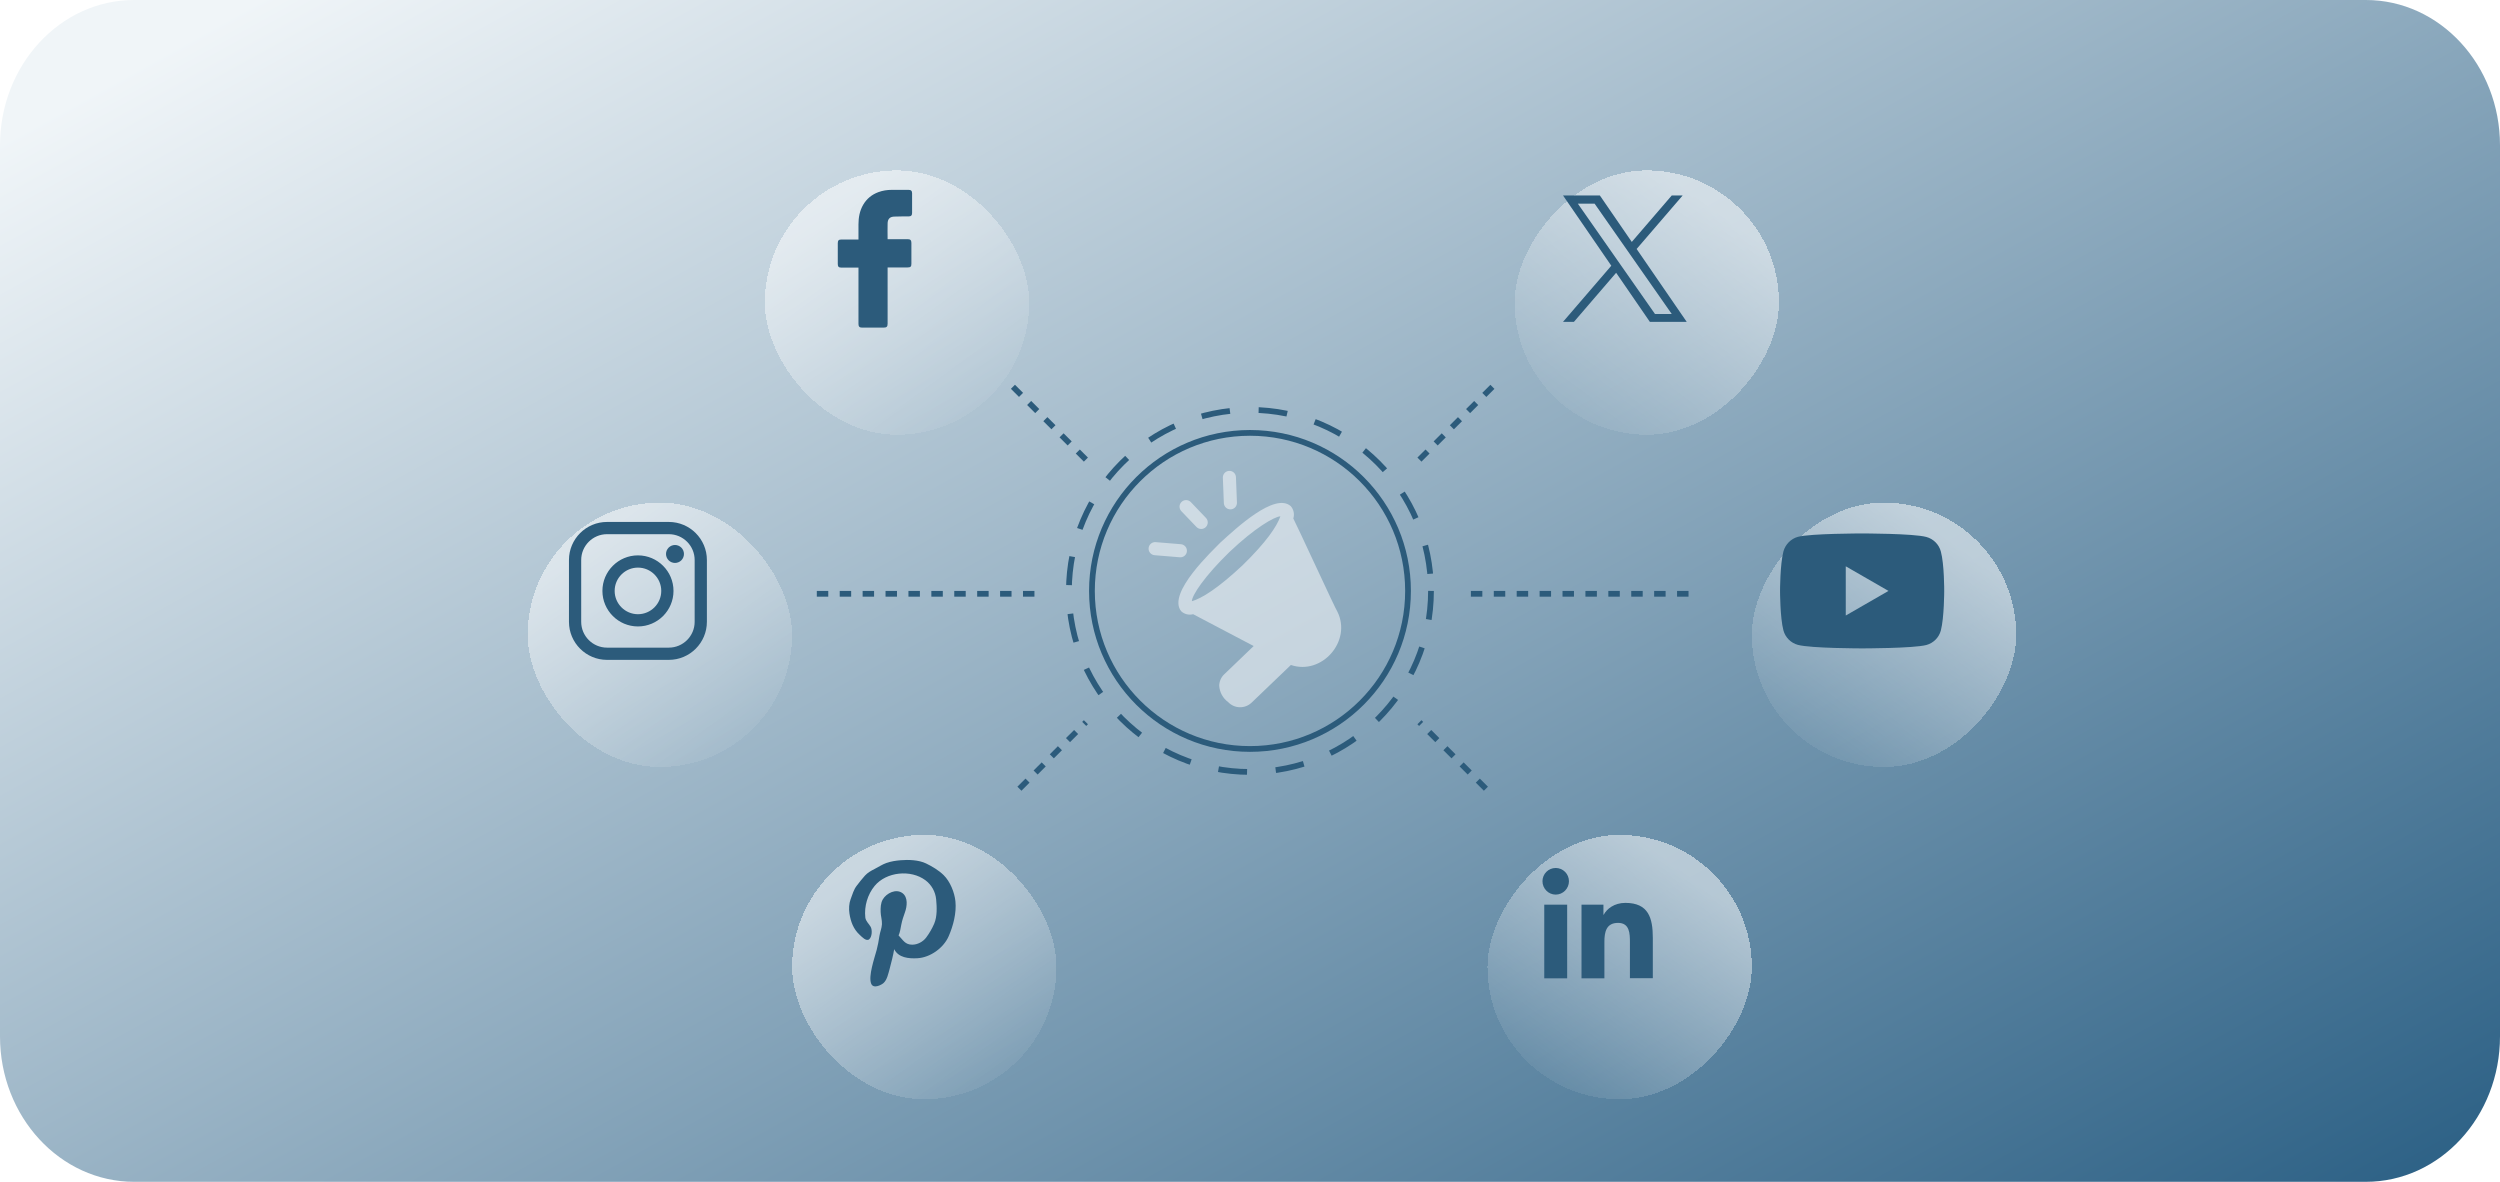<svg width="275" height="130" viewBox="0 0 275 130" fill="none" xmlns="http://www.w3.org/2000/svg">
<path d="M0 16C0 7.163 6.611 0 14.765 0H260.235C268.389 0 275 7.163 275 16V114C275 122.837 268.389 130 260.235 130H14.765C6.611 130 0 122.837 0 114V16Z" fill="url(#paint0_linear_1319_17163)"/>
<mask id="mask0_1319_17163" style="mask-type:alpha" maskUnits="userSpaceOnUse" x="0" y="0" width="275" height="130">
<path d="M0 13.665C0 6.118 6.118 0 13.665 0H261.335C268.882 0 275 6.118 275 13.665V116.335C275 123.882 268.882 130 261.335 130H13.665C6.118 130 0 123.882 0 116.335V13.665Z" fill="white"/>
</mask>
<g mask="url(#mask0_1319_17163)">
<g filter="url(#filter0_bdi_1319_17163)">
<rect x="81.719" y="13.912" width="29.08" height="29.08" rx="14.54" fill="url(#paint1_linear_1319_17163)" shape-rendering="crispEdges"/>
</g>
<path d="M94.432 29.438H92.555C92.251 29.438 92.156 29.324 92.156 29.04V26.745C92.156 26.442 92.27 26.347 92.555 26.347H94.432V24.678C94.432 23.919 94.565 23.198 94.944 22.535C95.342 21.852 95.911 21.397 96.632 21.131C97.106 20.961 97.58 20.885 98.092 20.885H99.951C100.217 20.885 100.33 20.999 100.33 21.264V23.426C100.33 23.692 100.217 23.805 99.951 23.805C99.439 23.805 98.927 23.805 98.415 23.824C97.903 23.824 97.637 24.071 97.637 24.602C97.618 25.171 97.637 25.721 97.637 26.309H99.837C100.141 26.309 100.254 26.423 100.254 26.726V29.021C100.254 29.324 100.16 29.419 99.837 29.419H97.637V35.602C97.637 35.924 97.542 36.038 97.201 36.038H94.83C94.546 36.038 94.432 35.924 94.432 35.64V29.438Z" fill="#2C5B7B"/>
<g filter="url(#filter1_bdi_1319_17163)">
<rect x="55.633" y="50.461" width="29.08" height="29.08" rx="14.54" fill="url(#paint2_linear_1319_17163)" shape-rendering="crispEdges"/>
</g>
<path d="M73.571 57.414H66.773C64.464 57.414 62.586 59.292 62.586 61.601V68.399C62.586 70.708 64.464 72.586 66.773 72.586H73.571C75.88 72.586 77.758 70.708 77.758 68.399V61.601C77.758 59.292 75.88 57.414 73.571 57.414ZM76.412 68.399C76.412 69.966 75.138 71.24 73.571 71.24H66.773C65.207 71.24 63.932 69.966 63.932 68.399V61.601C63.932 60.035 65.207 58.76 66.773 58.76H73.571C75.138 58.76 76.412 60.035 76.412 61.601V68.399H76.412Z" fill="#2C5B7B"/>
<path d="M70.175 61.091C68.019 61.091 66.266 62.844 66.266 65C66.266 67.156 68.019 68.909 70.175 68.909C72.331 68.909 74.085 67.156 74.085 65C74.085 62.844 72.331 61.091 70.175 61.091ZM70.175 67.563C68.762 67.563 67.612 66.413 67.612 65C67.612 63.587 68.762 62.437 70.175 62.437C71.589 62.437 72.739 63.587 72.739 65C72.739 66.413 71.588 67.563 70.175 67.563ZM74.249 59.949C73.989 59.949 73.734 60.054 73.551 60.238C73.366 60.423 73.262 60.675 73.261 60.936C73.261 61.196 73.367 61.451 73.551 61.635C73.734 61.818 73.989 61.924 74.249 61.924C74.509 61.924 74.763 61.818 74.947 61.635C75.131 61.451 75.236 61.196 75.236 60.936C75.236 60.676 75.131 60.421 74.947 60.238C74.764 60.054 74.509 59.949 74.249 59.949Z" fill="#2C5B7B"/>
<g filter="url(#filter2_bdi_1319_17163)">
<rect x="84.719" y="87.008" width="29.08" height="29.08" rx="14.54" fill="url(#paint3_linear_1319_17163)" shape-rendering="crispEdges"/>
</g>
<path d="M97.192 108.131C97.588 107.771 97.716 107.074 97.858 106.584C97.988 106.13 98.299 104.864 98.36 104.409C98.821 105.349 99.953 105.46 100.907 105.407C102.33 105.329 103.787 104.281 104.35 102.994C104.858 101.835 105.224 100.423 105.098 99.152C105 98.171 104.519 96.969 103.8 96.263C103.252 95.726 102.532 95.303 101.874 94.983C101.054 94.585 99.927 94.553 99.052 94.627C98.517 94.673 98.014 94.751 97.501 94.929C97.046 95.087 96.642 95.369 96.205 95.588C95.796 95.793 95.442 95.996 95.15 96.312C94.837 96.651 94.526 97.059 94.245 97.421C93.911 97.85 93.771 98.374 93.572 98.901C93.394 99.369 93.359 99.972 93.439 100.486C93.579 101.391 93.874 102.195 94.561 102.828C94.801 103.05 95.292 103.594 95.615 103.318C95.936 103.044 95.956 102.278 95.776 101.956C95.583 101.609 95.23 101.335 95.184 100.92C95.05 99.704 95.432 98.392 96.211 97.45C97.501 95.891 100.185 95.626 101.793 96.824C102.127 97.072 102.404 97.387 102.608 97.749C102.811 98.112 102.937 98.512 102.976 98.926C103.056 99.778 103.103 100.808 102.76 101.609C102.528 102.146 102.234 102.655 101.884 103.124C101.533 103.592 100.94 103.911 100.355 103.915C99.548 103.92 99.34 103.401 98.843 102.896C98.997 102.59 99.073 102.069 99.141 101.72C99.239 101.226 99.373 100.825 99.543 100.357C99.781 99.703 99.905 98.704 99.263 98.238C98.555 97.725 97.516 98.247 97.114 98.925C96.867 99.34 96.859 99.851 96.87 100.32C96.881 100.77 97.035 101.212 97.014 101.665C96.994 102.104 96.805 102.514 96.738 102.946C96.658 103.466 96.576 103.965 96.439 104.474C96.184 105.419 95.507 107.355 95.824 108.19C96.066 108.828 96.977 108.328 97.192 108.131Z" fill="#2C5B7B"/>
<g filter="url(#filter3_bdi_1319_17163)">
<rect width="29.08" height="29.08" rx="14.54" transform="matrix(-1 0 0 1 219.367 50.461)" fill="url(#paint4_linear_1319_17163)" shape-rendering="crispEdges"/>
</g>
<path d="M213.491 60.658C213.283 59.885 212.673 59.275 211.899 59.066C210.486 58.68 204.834 58.68 204.834 58.68C204.834 58.68 199.181 58.68 197.768 59.052C197.009 59.26 196.385 59.885 196.177 60.658C195.805 62.071 195.805 65.001 195.805 65.001C195.805 65.001 195.805 67.947 196.177 69.345C196.385 70.118 196.995 70.728 197.768 70.936C199.196 71.323 204.834 71.323 204.834 71.323C204.834 71.323 210.486 71.323 211.899 70.951C212.673 70.743 213.283 70.133 213.491 69.36C213.863 67.947 213.863 65.016 213.863 65.016C213.863 65.016 213.878 62.071 213.491 60.658ZM203.034 67.709V62.294L207.734 65.001L203.034 67.709Z" fill="#2C5B7B"/>
<g filter="url(#filter4_bdi_1319_17163)">
<rect width="29.08" height="29.08" rx="14.54" transform="matrix(-1 0 0 1 193.273 13.912)" fill="url(#paint5_linear_1319_17163)" shape-rendering="crispEdges"/>
</g>
<g clip-path="url(#clip0_1319_17163)">
<path d="M180.029 27.387L185.095 21.498H183.895L179.496 26.611L175.982 21.498H171.93L177.243 29.23L171.93 35.406H173.13L177.776 30.006L181.486 35.406H185.539L180.029 27.387H180.029ZM178.384 29.299L177.846 28.529L173.563 22.402H175.407L178.864 27.346L179.402 28.116L183.895 34.543H182.051L178.384 29.299V29.299Z" fill="#2C5B7B"/>
</g>
<g filter="url(#filter5_bdi_1319_17163)">
<rect width="29.08" height="29.08" rx="14.54" transform="matrix(-1 0 0 1 190.289 87.008)" fill="url(#paint6_linear_1319_17163)" shape-rendering="crispEdges"/>
</g>
<path d="M181.81 107.616V103.171C181.81 100.986 181.339 99.317 178.79 99.317C177.561 99.317 176.742 99.985 176.408 100.622H176.378V99.514H173.966V107.616H176.484V103.596C176.484 102.534 176.681 101.517 177.986 101.517C179.276 101.517 179.291 102.716 179.291 103.656V107.601H181.81V107.616ZM169.869 99.514H172.388V107.616H169.869V99.514ZM171.128 95.478C170.324 95.478 169.672 96.131 169.672 96.935C169.672 97.739 170.324 98.407 171.128 98.407C171.933 98.407 172.585 97.739 172.585 96.935C172.585 96.131 171.933 95.478 171.128 95.478Z" fill="#2C5B7B"/>
<circle cx="137.495" cy="65.001" r="19.914" stroke="#2C5B7B" stroke-width="0.632" stroke-dasharray="3.16 3.16"/>
<circle cx="137.498" cy="65.002" r="17.385" stroke="#2C5B7B" stroke-width="0.632"/>
<path d="M147.108 67.273C146.993 67.192 142.518 57.464 142.264 57.031C142.338 56.8 142.35 56.554 142.301 56.317C142.252 56.08 142.142 55.859 141.983 55.676C140.226 54.121 135.944 58.139 134.249 59.676C133.503 60.468 128.335 65.231 129.925 67.23C130.098 67.393 130.311 67.51 130.541 67.567C130.772 67.625 131.014 67.623 131.244 67.562L137.904 71.064L134.675 74.164C134.501 74.326 134.361 74.523 134.264 74.741C134.168 74.959 134.116 75.194 134.113 75.433C134.135 75.787 134.235 76.132 134.405 76.444C134.576 76.755 134.813 77.025 135.1 77.234C135.265 77.407 135.462 77.546 135.681 77.642C135.9 77.739 136.135 77.791 136.374 77.796C136.613 77.802 136.851 77.76 137.074 77.673C137.296 77.587 137.5 77.457 137.673 77.292L141.998 73.148C145.408 74.31 148.731 70.514 147.108 67.273ZM131.107 66.134C131.099 65.496 132.536 63.34 135.244 60.715C137.991 58.103 140.156 56.838 140.844 56.794C140.458 57.901 139.306 59.625 136.664 62.199C133.997 64.695 132.215 65.814 131.107 66.134ZM135.206 51.798C135.111 51.802 135.018 51.824 134.932 51.864C134.846 51.903 134.769 51.959 134.705 52.029C134.641 52.098 134.591 52.18 134.558 52.269C134.525 52.357 134.51 52.452 134.514 52.546L134.624 55.34C134.631 55.531 134.714 55.711 134.855 55.841C134.995 55.971 135.181 56.039 135.372 56.032C135.563 56.024 135.743 55.941 135.873 55.801C136.003 55.66 136.071 55.474 136.064 55.283L135.954 52.489C135.951 52.394 135.93 52.301 135.891 52.214C135.851 52.128 135.795 52.05 135.725 51.985C135.656 51.921 135.573 51.871 135.484 51.839C135.395 51.807 135.3 51.793 135.205 51.798H135.206ZM127.114 59.634C126.925 59.621 126.739 59.683 126.595 59.807C126.451 59.93 126.362 60.105 126.346 60.294C126.331 60.483 126.39 60.67 126.511 60.816C126.633 60.961 126.807 61.053 126.995 61.071L129.782 61.301C129.973 61.317 130.162 61.257 130.308 61.133C130.454 61.009 130.545 60.833 130.56 60.642C130.576 60.452 130.515 60.263 130.392 60.117C130.268 59.971 130.092 59.88 129.901 59.864L127.114 59.634ZM131.611 57.965C131.677 58.033 131.755 58.088 131.842 58.126C131.929 58.164 132.022 58.185 132.117 58.187C132.211 58.189 132.305 58.173 132.394 58.138C132.482 58.104 132.562 58.053 132.631 57.987C132.699 57.922 132.754 57.843 132.792 57.757C132.83 57.67 132.851 57.577 132.853 57.482C132.855 57.387 132.838 57.293 132.804 57.205C132.77 57.117 132.718 57.036 132.653 56.968L130.98 55.221C130.847 55.088 130.666 55.012 130.478 55.01C130.289 55.008 130.107 55.08 129.971 55.211C129.835 55.341 129.755 55.52 129.749 55.708C129.744 55.897 129.812 56.08 129.939 56.219L131.611 57.965Z" fill="white" fill-opacity="0.51"/>
<line x1="119.449" y1="50.558" x2="111.206" y2="42.331" stroke="#2C5B7B" stroke-width="0.632" stroke-dasharray="1.26 1.26"/>
<line x1="112.136" y1="86.759" x2="119.45" y2="79.444" stroke="#2C5B7B" stroke-width="0.632" stroke-dasharray="1.26 1.26"/>
<line x1="113.789" y1="65.318" x2="89.198" y2="65.318" stroke="#2C5B7B" stroke-width="0.632" stroke-dasharray="1.26 1.26"/>
<line y1="-0.316" x2="11.646" y2="-0.316" transform="matrix(0.708 -0.706 -0.706 -0.708 155.914 50.334)" stroke="#2C5B7B" stroke-width="0.632" stroke-dasharray="1.26 1.26"/>
<line y1="-0.316" x2="10.344" y2="-0.316" transform="matrix(-0.707 -0.707 -0.707 0.707 163.227 86.982)" stroke="#2C5B7B" stroke-width="0.632" stroke-dasharray="1.26 1.26"/>
<line y1="-0.316" x2="24.591" y2="-0.316" transform="matrix(1 0 0 -1 161.797 65.002)" stroke="#2C5B7B" stroke-width="0.632" stroke-dasharray="1.26 1.26"/>
</g>
<defs>
<filter id="filter0_bdi_1319_17163" x="73.674" y="5.867" width="45.571" height="45.573" filterUnits="userSpaceOnUse" color-interpolation-filters="sRGB">
<feFlood flood-opacity="0" result="BackgroundImageFix"/>
<feGaussianBlur in="BackgroundImageFix" stdDeviation="4.023"/>
<feComposite in2="SourceAlpha" operator="in" result="effect1_backgroundBlur_1319_17163"/>
<feColorMatrix in="SourceAlpha" type="matrix" values="0 0 0 0 0 0 0 0 0 0 0 0 0 0 0 0 0 0 127 0" result="hardAlpha"/>
<feOffset dx="2.414" dy="2.414"/>
<feGaussianBlur stdDeviation="3.017"/>
<feComposite in2="hardAlpha" operator="out"/>
<feColorMatrix type="matrix" values="0 0 0 0 0.281 0 0 0 0 0.455 0 0 0 0 0.571 0 0 0 0.4 0"/>
<feBlend mode="normal" in2="effect1_backgroundBlur_1319_17163" result="effect2_dropShadow_1319_17163"/>
<feBlend mode="normal" in="SourceGraphic" in2="effect2_dropShadow_1319_17163" result="shape"/>
<feColorMatrix in="SourceAlpha" type="matrix" values="0 0 0 0 0 0 0 0 0 0 0 0 0 0 0 0 0 0 127 0" result="hardAlpha"/>
<feOffset dy="2.414"/>
<feGaussianBlur stdDeviation="1.207"/>
<feComposite in2="hardAlpha" operator="arithmetic" k2="-1" k3="1"/>
<feColorMatrix type="matrix" values="0 0 0 0 1 0 0 0 0 1 0 0 0 0 1 0 0 0 0.25 0"/>
<feBlend mode="overlay" in2="shape" result="effect3_innerShadow_1319_17163"/>
</filter>
<filter id="filter1_bdi_1319_17163" x="47.588" y="42.416" width="45.571" height="45.573" filterUnits="userSpaceOnUse" color-interpolation-filters="sRGB">
<feFlood flood-opacity="0" result="BackgroundImageFix"/>
<feGaussianBlur in="BackgroundImageFix" stdDeviation="4.023"/>
<feComposite in2="SourceAlpha" operator="in" result="effect1_backgroundBlur_1319_17163"/>
<feColorMatrix in="SourceAlpha" type="matrix" values="0 0 0 0 0 0 0 0 0 0 0 0 0 0 0 0 0 0 127 0" result="hardAlpha"/>
<feOffset dx="2.414" dy="2.414"/>
<feGaussianBlur stdDeviation="3.017"/>
<feComposite in2="hardAlpha" operator="out"/>
<feColorMatrix type="matrix" values="0 0 0 0 0.281 0 0 0 0 0.455 0 0 0 0 0.571 0 0 0 0.4 0"/>
<feBlend mode="normal" in2="effect1_backgroundBlur_1319_17163" result="effect2_dropShadow_1319_17163"/>
<feBlend mode="normal" in="SourceGraphic" in2="effect2_dropShadow_1319_17163" result="shape"/>
<feColorMatrix in="SourceAlpha" type="matrix" values="0 0 0 0 0 0 0 0 0 0 0 0 0 0 0 0 0 0 127 0" result="hardAlpha"/>
<feOffset dy="2.414"/>
<feGaussianBlur stdDeviation="1.207"/>
<feComposite in2="hardAlpha" operator="arithmetic" k2="-1" k3="1"/>
<feColorMatrix type="matrix" values="0 0 0 0 1 0 0 0 0 1 0 0 0 0 1 0 0 0 0.25 0"/>
<feBlend mode="overlay" in2="shape" result="effect3_innerShadow_1319_17163"/>
</filter>
<filter id="filter2_bdi_1319_17163" x="76.674" y="78.963" width="45.571" height="45.573" filterUnits="userSpaceOnUse" color-interpolation-filters="sRGB">
<feFlood flood-opacity="0" result="BackgroundImageFix"/>
<feGaussianBlur in="BackgroundImageFix" stdDeviation="4.023"/>
<feComposite in2="SourceAlpha" operator="in" result="effect1_backgroundBlur_1319_17163"/>
<feColorMatrix in="SourceAlpha" type="matrix" values="0 0 0 0 0 0 0 0 0 0 0 0 0 0 0 0 0 0 127 0" result="hardAlpha"/>
<feOffset dx="2.414" dy="2.414"/>
<feGaussianBlur stdDeviation="3.017"/>
<feComposite in2="hardAlpha" operator="out"/>
<feColorMatrix type="matrix" values="0 0 0 0 0.281 0 0 0 0 0.455 0 0 0 0 0.571 0 0 0 0.4 0"/>
<feBlend mode="normal" in2="effect1_backgroundBlur_1319_17163" result="effect2_dropShadow_1319_17163"/>
<feBlend mode="normal" in="SourceGraphic" in2="effect2_dropShadow_1319_17163" result="shape"/>
<feColorMatrix in="SourceAlpha" type="matrix" values="0 0 0 0 0 0 0 0 0 0 0 0 0 0 0 0 0 0 127 0" result="hardAlpha"/>
<feOffset dy="2.414"/>
<feGaussianBlur stdDeviation="1.207"/>
<feComposite in2="hardAlpha" operator="arithmetic" k2="-1" k3="1"/>
<feColorMatrix type="matrix" values="0 0 0 0 1 0 0 0 0 1 0 0 0 0 1 0 0 0 0.25 0"/>
<feBlend mode="overlay" in2="shape" result="effect3_innerShadow_1319_17163"/>
</filter>
<filter id="filter3_bdi_1319_17163" x="182.244" y="42.416" width="45.571" height="45.573" filterUnits="userSpaceOnUse" color-interpolation-filters="sRGB">
<feFlood flood-opacity="0" result="BackgroundImageFix"/>
<feGaussianBlur in="BackgroundImageFix" stdDeviation="4.023"/>
<feComposite in2="SourceAlpha" operator="in" result="effect1_backgroundBlur_1319_17163"/>
<feColorMatrix in="SourceAlpha" type="matrix" values="0 0 0 0 0 0 0 0 0 0 0 0 0 0 0 0 0 0 127 0" result="hardAlpha"/>
<feOffset dx="2.414" dy="2.414"/>
<feGaussianBlur stdDeviation="3.017"/>
<feComposite in2="hardAlpha" operator="out"/>
<feColorMatrix type="matrix" values="0 0 0 0 0.281 0 0 0 0 0.455 0 0 0 0 0.571 0 0 0 0.4 0"/>
<feBlend mode="normal" in2="effect1_backgroundBlur_1319_17163" result="effect2_dropShadow_1319_17163"/>
<feBlend mode="normal" in="SourceGraphic" in2="effect2_dropShadow_1319_17163" result="shape"/>
<feColorMatrix in="SourceAlpha" type="matrix" values="0 0 0 0 0 0 0 0 0 0 0 0 0 0 0 0 0 0 127 0" result="hardAlpha"/>
<feOffset dy="2.414"/>
<feGaussianBlur stdDeviation="1.207"/>
<feComposite in2="hardAlpha" operator="arithmetic" k2="-1" k3="1"/>
<feColorMatrix type="matrix" values="0 0 0 0 1 0 0 0 0 1 0 0 0 0 1 0 0 0 0.25 0"/>
<feBlend mode="overlay" in2="shape" result="effect3_innerShadow_1319_17163"/>
</filter>
<filter id="filter4_bdi_1319_17163" x="156.15" y="5.867" width="45.571" height="45.573" filterUnits="userSpaceOnUse" color-interpolation-filters="sRGB">
<feFlood flood-opacity="0" result="BackgroundImageFix"/>
<feGaussianBlur in="BackgroundImageFix" stdDeviation="4.023"/>
<feComposite in2="SourceAlpha" operator="in" result="effect1_backgroundBlur_1319_17163"/>
<feColorMatrix in="SourceAlpha" type="matrix" values="0 0 0 0 0 0 0 0 0 0 0 0 0 0 0 0 0 0 127 0" result="hardAlpha"/>
<feOffset dx="2.414" dy="2.414"/>
<feGaussianBlur stdDeviation="3.017"/>
<feComposite in2="hardAlpha" operator="out"/>
<feColorMatrix type="matrix" values="0 0 0 0 0.281 0 0 0 0 0.455 0 0 0 0 0.571 0 0 0 0.4 0"/>
<feBlend mode="normal" in2="effect1_backgroundBlur_1319_17163" result="effect2_dropShadow_1319_17163"/>
<feBlend mode="normal" in="SourceGraphic" in2="effect2_dropShadow_1319_17163" result="shape"/>
<feColorMatrix in="SourceAlpha" type="matrix" values="0 0 0 0 0 0 0 0 0 0 0 0 0 0 0 0 0 0 127 0" result="hardAlpha"/>
<feOffset dy="2.414"/>
<feGaussianBlur stdDeviation="1.207"/>
<feComposite in2="hardAlpha" operator="arithmetic" k2="-1" k3="1"/>
<feColorMatrix type="matrix" values="0 0 0 0 1 0 0 0 0 1 0 0 0 0 1 0 0 0 0.25 0"/>
<feBlend mode="overlay" in2="shape" result="effect3_innerShadow_1319_17163"/>
</filter>
<filter id="filter5_bdi_1319_17163" x="153.166" y="78.963" width="45.571" height="45.573" filterUnits="userSpaceOnUse" color-interpolation-filters="sRGB">
<feFlood flood-opacity="0" result="BackgroundImageFix"/>
<feGaussianBlur in="BackgroundImageFix" stdDeviation="4.023"/>
<feComposite in2="SourceAlpha" operator="in" result="effect1_backgroundBlur_1319_17163"/>
<feColorMatrix in="SourceAlpha" type="matrix" values="0 0 0 0 0 0 0 0 0 0 0 0 0 0 0 0 0 0 127 0" result="hardAlpha"/>
<feOffset dx="2.414" dy="2.414"/>
<feGaussianBlur stdDeviation="3.017"/>
<feComposite in2="hardAlpha" operator="out"/>
<feColorMatrix type="matrix" values="0 0 0 0 0.281 0 0 0 0 0.455 0 0 0 0 0.571 0 0 0 0.4 0"/>
<feBlend mode="normal" in2="effect1_backgroundBlur_1319_17163" result="effect2_dropShadow_1319_17163"/>
<feBlend mode="normal" in="SourceGraphic" in2="effect2_dropShadow_1319_17163" result="shape"/>
<feColorMatrix in="SourceAlpha" type="matrix" values="0 0 0 0 0 0 0 0 0 0 0 0 0 0 0 0 0 0 127 0" result="hardAlpha"/>
<feOffset dy="2.414"/>
<feGaussianBlur stdDeviation="1.207"/>
<feComposite in2="hardAlpha" operator="arithmetic" k2="-1" k3="1"/>
<feColorMatrix type="matrix" values="0 0 0 0 1 0 0 0 0 1 0 0 0 0 1 0 0 0 0.25 0"/>
<feBlend mode="overlay" in2="shape" result="effect3_innerShadow_1319_17163"/>
</filter>
<linearGradient id="paint0_linear_1319_17163" x1="111.661" y1="-48" x2="235.079" y2="174.959" gradientUnits="userSpaceOnUse">
<stop offset="0.006" stop-color="#F0F5F8"/>
<stop offset="1" stop-color="#19527A"/>
</linearGradient>
<linearGradient id="paint1_linear_1319_17163" x1="86.904" y1="19.76" x2="105.186" y2="44.776" gradientUnits="userSpaceOnUse">
<stop stop-color="white" stop-opacity="0.52"/>
<stop offset="1" stop-color="white" stop-opacity="0"/>
</linearGradient>
<linearGradient id="paint2_linear_1319_17163" x1="60.818" y1="56.309" x2="79.1" y2="81.325" gradientUnits="userSpaceOnUse">
<stop stop-color="white" stop-opacity="0.52"/>
<stop offset="1" stop-color="white" stop-opacity="0"/>
</linearGradient>
<linearGradient id="paint3_linear_1319_17163" x1="89.904" y1="92.856" x2="108.186" y2="117.871" gradientUnits="userSpaceOnUse">
<stop stop-color="white" stop-opacity="0.52"/>
<stop offset="1" stop-color="white" stop-opacity="0"/>
</linearGradient>
<linearGradient id="paint4_linear_1319_17163" x1="5.185" y1="5.848" x2="23.467" y2="30.864" gradientUnits="userSpaceOnUse">
<stop stop-color="white" stop-opacity="0.52"/>
<stop offset="1" stop-color="white" stop-opacity="0"/>
</linearGradient>
<linearGradient id="paint5_linear_1319_17163" x1="5.185" y1="5.848" x2="23.467" y2="30.864" gradientUnits="userSpaceOnUse">
<stop stop-color="white" stop-opacity="0.52"/>
<stop offset="1" stop-color="white" stop-opacity="0"/>
</linearGradient>
<linearGradient id="paint6_linear_1319_17163" x1="5.185" y1="5.848" x2="23.467" y2="30.864" gradientUnits="userSpaceOnUse">
<stop stop-color="white" stop-opacity="0.52"/>
<stop offset="1" stop-color="white" stop-opacity="0"/>
</linearGradient>
<clipPath id="clip0_1319_17163">
<rect width="13.908" height="13.908" fill="white" transform="translate(171.781 21.498)"/>
</clipPath>
</defs>
</svg>
